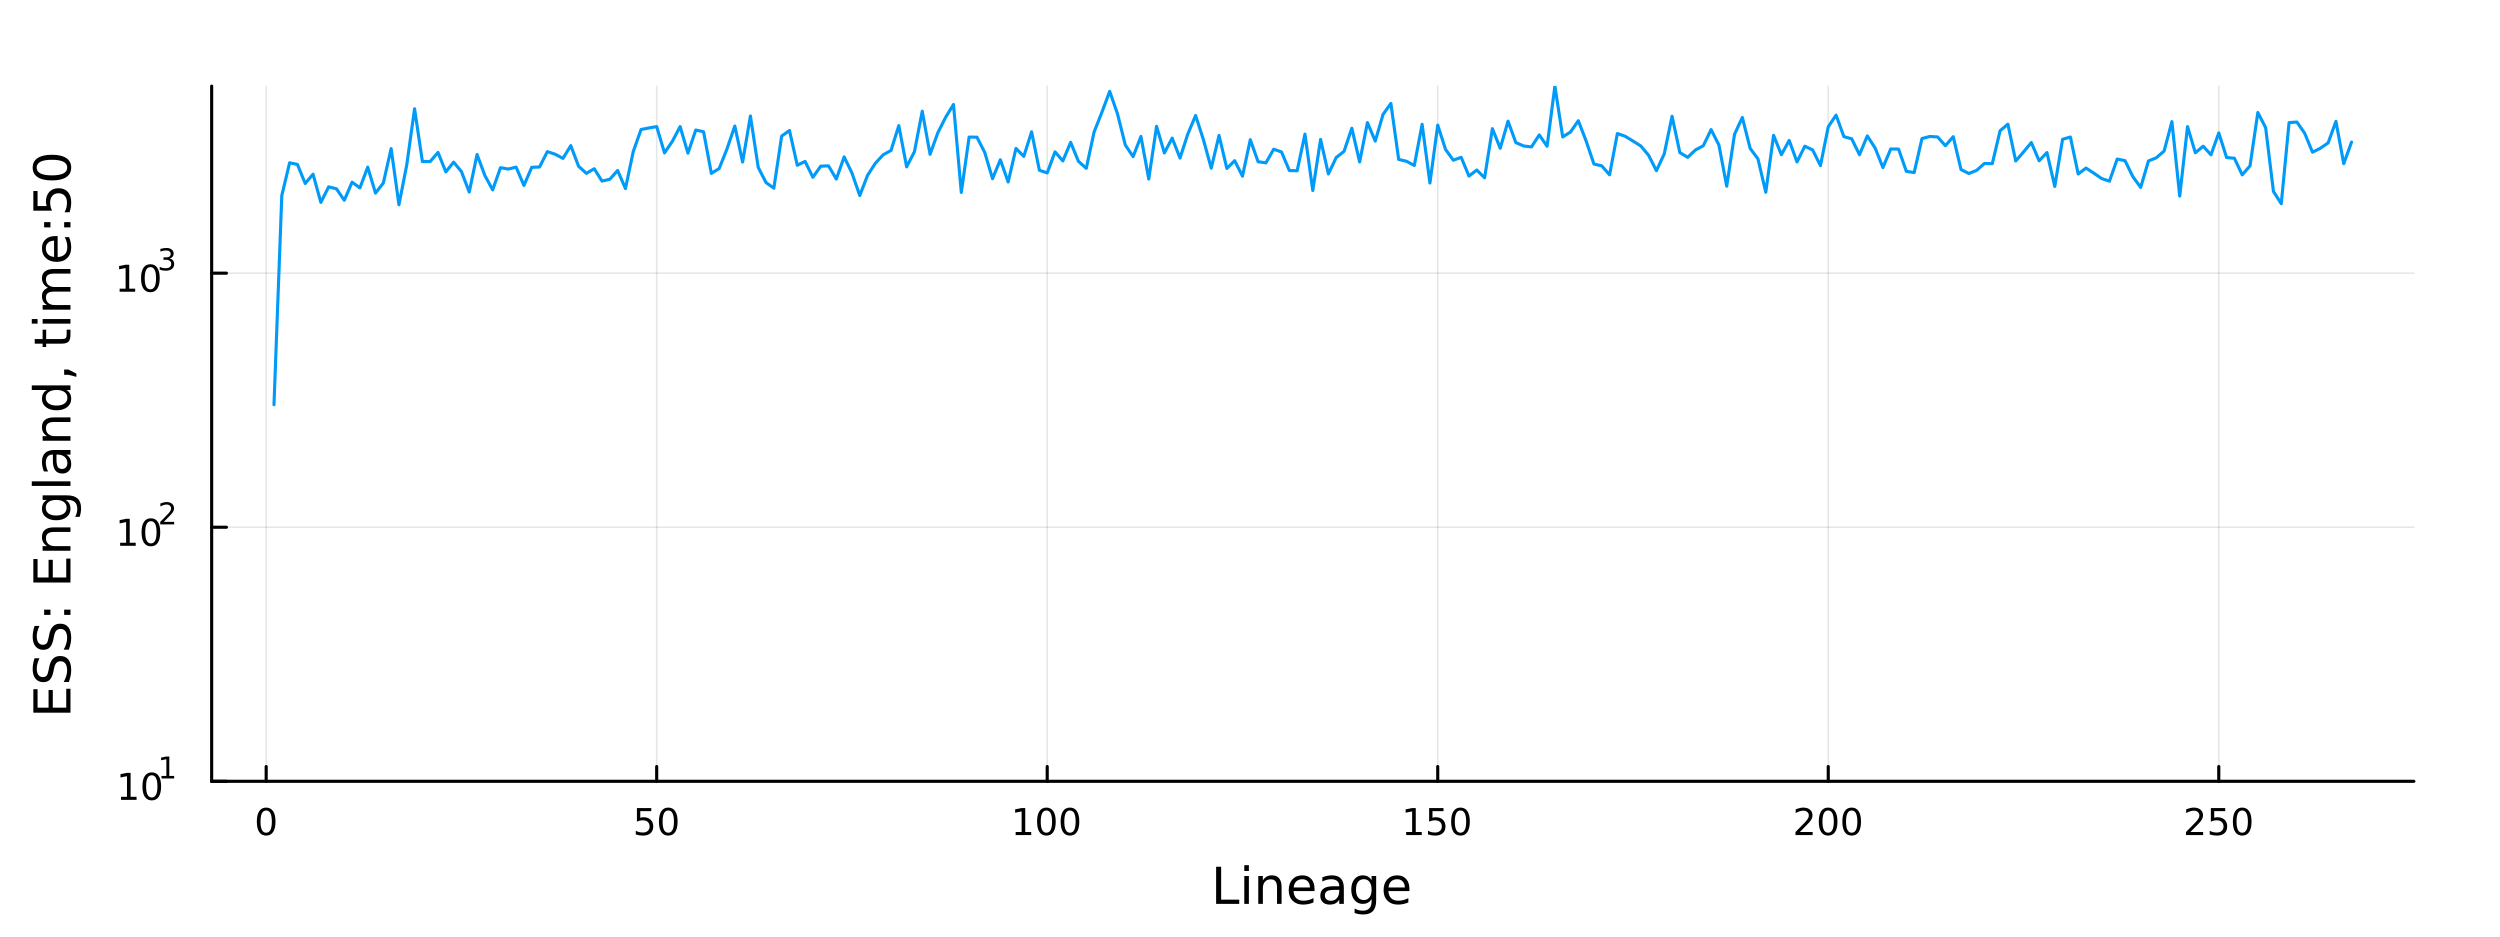 <?xml version="1.0" encoding="utf-8"?>
<svg xmlns="http://www.w3.org/2000/svg" xmlns:xlink="http://www.w3.org/1999/xlink" width="800" height="300" viewBox="0 0 3200 1200">
<rect x="0" y="0" width="3200" height="1200" fill="#333333" stroke="none"/>
<defs>
  <clipPath id="clip240">
    <rect x="0" y="0" width="3200" height="1200"/>
  </clipPath>
</defs>
<path clip-path="url(#clip240)" d="
M0 1200 L3200 1200 L3200 0 L0 0  Z
  " fill="#ffffff" fill-rule="evenodd" fill-opacity="1"/>
<defs>
  <clipPath id="clip241">
    <rect x="640" y="0" width="2241" height="1200"/>
  </clipPath>
</defs>
<path clip-path="url(#clip240)" d="
M270.918 1000.1 L3089.76 1000.1 L3089.76 110.236 L270.918 110.236  Z
  " fill="#ffffff" fill-rule="evenodd" fill-opacity="1"/>
<defs>
  <clipPath id="clip242">
    <rect x="270" y="110" width="2820" height="891"/>
  </clipPath>
</defs>
<polyline clip-path="url(#clip242)" style="stroke:#000000; stroke-linecap:round; stroke-linejoin:round; stroke-width:2; stroke-opacity:0.1; fill:none" points="
  340.699,1000.1 340.699,110.236 
  "/>
<polyline clip-path="url(#clip242)" style="stroke:#000000; stroke-linecap:round; stroke-linejoin:round; stroke-width:2; stroke-opacity:0.1; fill:none" points="
  840.565,1000.1 840.565,110.236 
  "/>
<polyline clip-path="url(#clip242)" style="stroke:#000000; stroke-linecap:round; stroke-linejoin:round; stroke-width:2; stroke-opacity:0.1; fill:none" points="
  1340.43,1000.1 1340.43,110.236 
  "/>
<polyline clip-path="url(#clip242)" style="stroke:#000000; stroke-linecap:round; stroke-linejoin:round; stroke-width:2; stroke-opacity:0.1; fill:none" points="
  1840.3,1000.1 1840.3,110.236 
  "/>
<polyline clip-path="url(#clip242)" style="stroke:#000000; stroke-linecap:round; stroke-linejoin:round; stroke-width:2; stroke-opacity:0.1; fill:none" points="
  2340.16,1000.1 2340.16,110.236 
  "/>
<polyline clip-path="url(#clip242)" style="stroke:#000000; stroke-linecap:round; stroke-linejoin:round; stroke-width:2; stroke-opacity:0.1; fill:none" points="
  2840.03,1000.1 2840.03,110.236 
  "/>
<polyline clip-path="url(#clip240)" style="stroke:#000000; stroke-linecap:round; stroke-linejoin:round; stroke-width:4; stroke-opacity:1; fill:none" points="
  270.918,1000.1 3089.76,1000.1 
  "/>
<polyline clip-path="url(#clip240)" style="stroke:#000000; stroke-linecap:round; stroke-linejoin:round; stroke-width:4; stroke-opacity:1; fill:none" points="
  340.699,1000.1 340.699,981.2 
  "/>
<polyline clip-path="url(#clip240)" style="stroke:#000000; stroke-linecap:round; stroke-linejoin:round; stroke-width:4; stroke-opacity:1; fill:none" points="
  840.565,1000.1 840.565,981.2 
  "/>
<polyline clip-path="url(#clip240)" style="stroke:#000000; stroke-linecap:round; stroke-linejoin:round; stroke-width:4; stroke-opacity:1; fill:none" points="
  1340.43,1000.1 1340.43,981.2 
  "/>
<polyline clip-path="url(#clip240)" style="stroke:#000000; stroke-linecap:round; stroke-linejoin:round; stroke-width:4; stroke-opacity:1; fill:none" points="
  1840.3,1000.1 1840.3,981.2 
  "/>
<polyline clip-path="url(#clip240)" style="stroke:#000000; stroke-linecap:round; stroke-linejoin:round; stroke-width:4; stroke-opacity:1; fill:none" points="
  2340.16,1000.1 2340.16,981.2 
  "/>
<polyline clip-path="url(#clip240)" style="stroke:#000000; stroke-linecap:round; stroke-linejoin:round; stroke-width:4; stroke-opacity:1; fill:none" points="
  2840.03,1000.1 2840.03,981.2 
  "/>
<path clip-path="url(#clip240)" d="M340.699 1037.42 Q337.088 1037.42 335.259 1040.98 Q333.454 1044.52 333.454 1051.65 Q333.454 1058.76 335.259 1062.32 Q337.088 1065.87 340.699 1065.87 Q344.333 1065.87 346.139 1062.32 Q347.967 1058.76 347.967 1051.65 Q347.967 1044.52 346.139 1040.98 Q344.333 1037.42 340.699 1037.42 M340.699 1033.71 Q346.509 1033.71 349.565 1038.32 Q352.643 1042.9 352.643 1051.65 Q352.643 1060.38 349.565 1064.99 Q346.509 1069.57 340.699 1069.57 Q334.889 1069.57 331.81 1064.99 Q328.755 1060.38 328.755 1051.65 Q328.755 1042.9 331.81 1038.32 Q334.889 1033.71 340.699 1033.71 Z" fill="#000000" fill-rule="evenodd" fill-opacity="1" /><path clip-path="url(#clip240)" d="M815.265 1034.34 L833.621 1034.34 L833.621 1038.27 L819.547 1038.27 L819.547 1046.75 Q820.565 1046.4 821.584 1046.24 Q822.602 1046.05 823.621 1046.05 Q829.408 1046.05 832.788 1049.22 Q836.167 1052.39 836.167 1057.81 Q836.167 1063.39 832.695 1066.49 Q829.223 1069.57 822.903 1069.57 Q820.727 1069.57 818.459 1069.2 Q816.214 1068.83 813.806 1068.09 L813.806 1063.39 Q815.889 1064.52 818.112 1065.08 Q820.334 1065.63 822.811 1065.63 Q826.815 1065.63 829.153 1063.53 Q831.491 1061.42 831.491 1057.81 Q831.491 1054.2 829.153 1052.09 Q826.815 1049.99 822.811 1049.99 Q820.936 1049.99 819.061 1050.4 Q817.209 1050.82 815.265 1051.7 L815.265 1034.34 Z" fill="#000000" fill-rule="evenodd" fill-opacity="1" /><path clip-path="url(#clip240)" d="M855.38 1037.42 Q851.769 1037.42 849.94 1040.98 Q848.135 1044.52 848.135 1051.65 Q848.135 1058.76 849.94 1062.32 Q851.769 1065.87 855.38 1065.87 Q859.014 1065.87 860.82 1062.32 Q862.649 1058.76 862.649 1051.65 Q862.649 1044.52 860.82 1040.98 Q859.014 1037.42 855.38 1037.42 M855.38 1033.71 Q861.19 1033.71 864.246 1038.32 Q867.324 1042.9 867.324 1051.65 Q867.324 1060.38 864.246 1064.99 Q861.19 1069.57 855.38 1069.57 Q849.57 1069.57 846.491 1064.99 Q843.436 1060.38 843.436 1051.65 Q843.436 1042.9 846.491 1038.32 Q849.57 1033.71 855.38 1033.71 Z" fill="#000000" fill-rule="evenodd" fill-opacity="1" /><path clip-path="url(#clip240)" d="M1300.04 1064.96 L1307.68 1064.96 L1307.68 1038.6 L1299.37 1040.26 L1299.37 1036 L1307.63 1034.34 L1312.31 1034.34 L1312.31 1064.96 L1319.95 1064.96 L1319.95 1068.9 L1300.04 1068.9 L1300.04 1064.96 Z" fill="#000000" fill-rule="evenodd" fill-opacity="1" /><path clip-path="url(#clip240)" d="M1339.39 1037.42 Q1335.78 1037.42 1333.95 1040.98 Q1332.14 1044.52 1332.14 1051.65 Q1332.14 1058.76 1333.95 1062.32 Q1335.78 1065.87 1339.39 1065.87 Q1343.02 1065.87 1344.83 1062.32 Q1346.66 1058.76 1346.66 1051.65 Q1346.66 1044.52 1344.83 1040.98 Q1343.02 1037.42 1339.39 1037.42 M1339.39 1033.71 Q1345.2 1033.71 1348.26 1038.32 Q1351.33 1042.9 1351.33 1051.65 Q1351.33 1060.38 1348.26 1064.99 Q1345.2 1069.57 1339.39 1069.57 Q1333.58 1069.57 1330.5 1064.99 Q1327.45 1060.38 1327.45 1051.65 Q1327.45 1042.9 1330.5 1038.32 Q1333.58 1033.71 1339.39 1033.71 Z" fill="#000000" fill-rule="evenodd" fill-opacity="1" /><path clip-path="url(#clip240)" d="M1369.55 1037.42 Q1365.94 1037.42 1364.11 1040.98 Q1362.31 1044.52 1362.31 1051.65 Q1362.31 1058.76 1364.11 1062.32 Q1365.94 1065.87 1369.55 1065.87 Q1373.19 1065.87 1374.99 1062.32 Q1376.82 1058.76 1376.82 1051.65 Q1376.82 1044.52 1374.99 1040.98 Q1373.19 1037.42 1369.55 1037.42 M1369.55 1033.71 Q1375.36 1033.71 1378.42 1038.32 Q1381.5 1042.9 1381.5 1051.65 Q1381.5 1060.38 1378.42 1064.99 Q1375.36 1069.57 1369.55 1069.57 Q1363.74 1069.57 1360.66 1064.99 Q1357.61 1060.38 1357.61 1051.65 Q1357.61 1042.9 1360.66 1038.32 Q1363.74 1033.71 1369.55 1033.71 Z" fill="#000000" fill-rule="evenodd" fill-opacity="1" /><path clip-path="url(#clip240)" d="M1799.9 1064.96 L1807.54 1064.96 L1807.54 1038.6 L1799.23 1040.26 L1799.23 1036 L1807.5 1034.34 L1812.17 1034.34 L1812.17 1064.96 L1819.81 1064.96 L1819.81 1068.9 L1799.9 1068.9 L1799.9 1064.96 Z" fill="#000000" fill-rule="evenodd" fill-opacity="1" /><path clip-path="url(#clip240)" d="M1829.3 1034.34 L1847.66 1034.34 L1847.66 1038.27 L1833.59 1038.27 L1833.59 1046.75 Q1834.6 1046.4 1835.62 1046.24 Q1836.64 1046.05 1837.66 1046.05 Q1843.45 1046.05 1846.83 1049.22 Q1850.21 1052.39 1850.21 1057.81 Q1850.21 1063.39 1846.73 1066.49 Q1843.26 1069.57 1836.94 1069.57 Q1834.77 1069.57 1832.5 1069.2 Q1830.25 1068.83 1827.84 1068.09 L1827.84 1063.39 Q1829.93 1064.52 1832.15 1065.08 Q1834.37 1065.63 1836.85 1065.63 Q1840.85 1065.63 1843.19 1063.53 Q1845.53 1061.42 1845.53 1057.81 Q1845.53 1054.2 1843.19 1052.09 Q1840.85 1049.99 1836.85 1049.99 Q1834.97 1049.99 1833.1 1050.4 Q1831.25 1050.82 1829.3 1051.7 L1829.3 1034.34 Z" fill="#000000" fill-rule="evenodd" fill-opacity="1" /><path clip-path="url(#clip240)" d="M1869.42 1037.42 Q1865.81 1037.42 1863.98 1040.98 Q1862.17 1044.52 1862.17 1051.65 Q1862.17 1058.76 1863.98 1062.32 Q1865.81 1065.87 1869.42 1065.87 Q1873.05 1065.87 1874.86 1062.32 Q1876.69 1058.76 1876.69 1051.65 Q1876.69 1044.52 1874.86 1040.98 Q1873.05 1037.42 1869.42 1037.42 M1869.42 1033.71 Q1875.23 1033.71 1878.28 1038.32 Q1881.36 1042.9 1881.36 1051.65 Q1881.36 1060.38 1878.28 1064.99 Q1875.23 1069.57 1869.42 1069.57 Q1863.61 1069.57 1860.53 1064.99 Q1857.47 1060.38 1857.47 1051.65 Q1857.47 1042.9 1860.53 1038.32 Q1863.61 1033.71 1869.42 1033.71 Z" fill="#000000" fill-rule="evenodd" fill-opacity="1" /><path clip-path="url(#clip240)" d="M2303.86 1064.96 L2320.18 1064.96 L2320.18 1068.9 L2298.23 1068.9 L2298.23 1064.96 Q2300.89 1062.21 2305.48 1057.58 Q2310.08 1052.93 2311.26 1051.58 Q2313.51 1049.06 2314.39 1047.32 Q2315.29 1045.56 2315.29 1043.87 Q2315.29 1041.12 2313.35 1039.38 Q2311.43 1037.65 2308.32 1037.65 Q2306.13 1037.65 2303.67 1038.41 Q2301.24 1039.18 2298.46 1040.73 L2298.46 1036 Q2301.29 1034.87 2303.74 1034.29 Q2306.19 1033.71 2308.23 1033.71 Q2313.6 1033.71 2316.8 1036.4 Q2319.99 1039.08 2319.99 1043.57 Q2319.99 1045.7 2319.18 1047.62 Q2318.39 1049.52 2316.29 1052.12 Q2315.71 1052.79 2312.61 1056 Q2309.5 1059.2 2303.86 1064.96 Z" fill="#000000" fill-rule="evenodd" fill-opacity="1" /><path clip-path="url(#clip240)" d="M2339.99 1037.42 Q2336.38 1037.42 2334.55 1040.98 Q2332.75 1044.52 2332.75 1051.65 Q2332.75 1058.76 2334.55 1062.32 Q2336.38 1065.87 2339.99 1065.87 Q2343.62 1065.87 2345.43 1062.32 Q2347.26 1058.76 2347.26 1051.65 Q2347.26 1044.52 2345.43 1040.98 Q2343.62 1037.42 2339.99 1037.42 M2339.99 1033.71 Q2345.8 1033.71 2348.86 1038.32 Q2351.94 1042.9 2351.94 1051.65 Q2351.94 1060.38 2348.86 1064.99 Q2345.8 1069.57 2339.99 1069.57 Q2334.18 1069.57 2331.1 1064.99 Q2328.05 1060.38 2328.05 1051.65 Q2328.05 1042.9 2331.1 1038.32 Q2334.18 1033.71 2339.99 1033.71 Z" fill="#000000" fill-rule="evenodd" fill-opacity="1" /><path clip-path="url(#clip240)" d="M2370.15 1037.42 Q2366.54 1037.42 2364.71 1040.98 Q2362.91 1044.52 2362.91 1051.65 Q2362.91 1058.76 2364.71 1062.32 Q2366.54 1065.87 2370.15 1065.87 Q2373.79 1065.87 2375.59 1062.32 Q2377.42 1058.76 2377.42 1051.65 Q2377.42 1044.52 2375.59 1040.98 Q2373.79 1037.42 2370.15 1037.42 M2370.15 1033.71 Q2375.96 1033.71 2379.02 1038.32 Q2382.1 1042.9 2382.1 1051.65 Q2382.1 1060.38 2379.02 1064.99 Q2375.96 1069.57 2370.15 1069.57 Q2364.34 1069.57 2361.26 1064.99 Q2358.21 1060.38 2358.21 1051.65 Q2358.21 1042.9 2361.26 1038.32 Q2364.34 1033.71 2370.15 1033.71 Z" fill="#000000" fill-rule="evenodd" fill-opacity="1" /><path clip-path="url(#clip240)" d="M2803.72 1064.96 L2820.04 1064.96 L2820.04 1068.9 L2798.1 1068.9 L2798.1 1064.96 Q2800.76 1062.21 2805.34 1057.58 Q2809.95 1052.93 2811.13 1051.58 Q2813.38 1049.06 2814.26 1047.32 Q2815.16 1045.56 2815.16 1043.87 Q2815.16 1041.12 2813.21 1039.38 Q2811.29 1037.65 2808.19 1037.65 Q2805.99 1037.65 2803.54 1038.41 Q2801.11 1039.18 2798.33 1040.73 L2798.33 1036 Q2801.15 1034.87 2803.61 1034.29 Q2806.06 1033.71 2808.1 1033.71 Q2813.47 1033.71 2816.66 1036.4 Q2819.86 1039.08 2819.86 1043.57 Q2819.86 1045.7 2819.05 1047.62 Q2818.26 1049.52 2816.15 1052.12 Q2815.57 1052.79 2812.47 1056 Q2809.37 1059.2 2803.72 1064.96 Z" fill="#000000" fill-rule="evenodd" fill-opacity="1" /><path clip-path="url(#clip240)" d="M2829.9 1034.34 L2848.26 1034.34 L2848.26 1038.27 L2834.19 1038.27 L2834.19 1046.75 Q2835.2 1046.4 2836.22 1046.24 Q2837.24 1046.05 2838.26 1046.05 Q2844.05 1046.05 2847.43 1049.22 Q2850.81 1052.39 2850.81 1057.81 Q2850.81 1063.39 2847.33 1066.49 Q2843.86 1069.57 2837.54 1069.57 Q2835.37 1069.57 2833.1 1069.2 Q2830.85 1068.83 2828.44 1068.09 L2828.44 1063.39 Q2830.53 1064.52 2832.75 1065.08 Q2834.97 1065.63 2837.45 1065.63 Q2841.45 1065.63 2843.79 1063.53 Q2846.13 1061.42 2846.13 1057.81 Q2846.13 1054.2 2843.79 1052.09 Q2841.45 1049.99 2837.45 1049.99 Q2835.57 1049.99 2833.7 1050.4 Q2831.85 1050.82 2829.9 1051.7 L2829.9 1034.34 Z" fill="#000000" fill-rule="evenodd" fill-opacity="1" /><path clip-path="url(#clip240)" d="M2870.02 1037.42 Q2866.41 1037.42 2864.58 1040.98 Q2862.77 1044.52 2862.77 1051.65 Q2862.77 1058.76 2864.58 1062.32 Q2866.41 1065.87 2870.02 1065.87 Q2873.65 1065.87 2875.46 1062.32 Q2877.29 1058.76 2877.29 1051.65 Q2877.29 1044.52 2875.46 1040.98 Q2873.65 1037.42 2870.02 1037.42 M2870.02 1033.71 Q2875.83 1033.71 2878.88 1038.32 Q2881.96 1042.9 2881.96 1051.65 Q2881.96 1060.38 2878.88 1064.99 Q2875.83 1069.57 2870.02 1069.57 Q2864.21 1069.57 2861.13 1064.99 Q2858.07 1060.38 2858.07 1051.65 Q2858.07 1042.9 2861.13 1038.32 Q2864.21 1033.71 2870.02 1033.71 Z" fill="#000000" fill-rule="evenodd" fill-opacity="1" /><path clip-path="url(#clip240)" d="M1556.64 1109.44 L1563.07 1109.44 L1563.07 1151.55 L1586.21 1151.55 L1586.21 1156.96 L1556.64 1156.96 L1556.64 1109.44 Z" fill="#000000" fill-rule="evenodd" fill-opacity="1" /><path clip-path="url(#clip240)" d="M1592.7 1121.31 L1598.56 1121.31 L1598.56 1156.96 L1592.7 1156.96 L1592.7 1121.31 M1592.7 1107.44 L1598.56 1107.44 L1598.56 1114.85 L1592.7 1114.85 L1592.7 1107.44 Z" fill="#000000" fill-rule="evenodd" fill-opacity="1" /><path clip-path="url(#clip240)" d="M1640.44 1135.45 L1640.44 1156.96 L1634.59 1156.96 L1634.59 1135.64 Q1634.59 1130.58 1632.61 1128.06 Q1630.64 1125.55 1626.69 1125.55 Q1621.95 1125.55 1619.21 1128.57 Q1616.48 1131.59 1616.48 1136.81 L1616.48 1156.96 L1610.59 1156.96 L1610.59 1121.31 L1616.48 1121.31 L1616.48 1126.85 Q1618.58 1123.64 1621.41 1122.05 Q1624.27 1120.45 1628 1120.45 Q1634.14 1120.45 1637.29 1124.27 Q1640.44 1128.06 1640.44 1135.45 Z" fill="#000000" fill-rule="evenodd" fill-opacity="1" /><path clip-path="url(#clip240)" d="M1682.62 1137.67 L1682.62 1140.54 L1655.69 1140.54 Q1656.07 1146.59 1659.32 1149.77 Q1662.6 1152.92 1668.42 1152.92 Q1671.79 1152.92 1674.95 1152.09 Q1678.13 1151.26 1681.25 1149.61 L1681.25 1155.15 Q1678.1 1156.48 1674.79 1157.18 Q1671.48 1157.88 1668.07 1157.88 Q1659.54 1157.88 1654.54 1152.92 Q1649.58 1147.95 1649.58 1139.49 Q1649.58 1130.74 1654.29 1125.61 Q1659.03 1120.45 1667.05 1120.45 Q1674.25 1120.45 1678.42 1125.1 Q1682.62 1129.72 1682.62 1137.67 M1676.76 1135.95 Q1676.7 1131.15 1674.05 1128.28 Q1671.44 1125.42 1667.12 1125.42 Q1662.21 1125.42 1659.25 1128.19 Q1656.33 1130.96 1655.88 1135.99 L1676.76 1135.95 Z" fill="#000000" fill-rule="evenodd" fill-opacity="1" /><path clip-path="url(#clip240)" d="M1708.43 1139.04 Q1701.33 1139.04 1698.59 1140.67 Q1695.86 1142.29 1695.86 1146.2 Q1695.86 1149.32 1697.89 1151.17 Q1699.96 1152.98 1703.5 1152.98 Q1708.37 1152.98 1711.29 1149.55 Q1714.25 1146.08 1714.25 1140.35 L1714.25 1139.04 L1708.43 1139.04 M1720.11 1136.62 L1720.11 1156.96 L1714.25 1156.96 L1714.25 1151.55 Q1712.25 1154.8 1709.26 1156.36 Q1706.27 1157.88 1701.94 1157.88 Q1696.46 1157.88 1693.22 1154.83 Q1690 1151.74 1690 1146.59 Q1690 1140.57 1694.01 1137.51 Q1698.05 1134.46 1706.04 1134.46 L1714.25 1134.46 L1714.25 1133.89 Q1714.25 1129.84 1711.58 1127.65 Q1708.94 1125.42 1704.13 1125.42 Q1701.08 1125.42 1698.18 1126.15 Q1695.28 1126.88 1692.61 1128.35 L1692.61 1122.94 Q1695.83 1121.7 1698.85 1121.09 Q1701.87 1120.45 1704.74 1120.45 Q1712.47 1120.45 1716.29 1124.46 Q1720.11 1128.48 1720.11 1136.62 Z" fill="#000000" fill-rule="evenodd" fill-opacity="1" /><path clip-path="url(#clip240)" d="M1755.63 1138.72 Q1755.63 1132.36 1752.99 1128.86 Q1750.38 1125.36 1745.64 1125.36 Q1740.93 1125.36 1738.28 1128.86 Q1735.67 1132.36 1735.67 1138.72 Q1735.67 1145.06 1738.28 1148.56 Q1740.93 1152.06 1745.64 1152.06 Q1750.38 1152.06 1752.99 1148.56 Q1755.63 1145.06 1755.63 1138.72 M1761.49 1152.54 Q1761.49 1161.64 1757.45 1166.06 Q1753.4 1170.52 1745.06 1170.52 Q1741.98 1170.52 1739.24 1170.04 Q1736.5 1169.6 1733.92 1168.64 L1733.92 1162.95 Q1736.5 1164.35 1739.02 1165.01 Q1741.53 1165.68 1744.14 1165.68 Q1749.9 1165.68 1752.77 1162.66 Q1755.63 1159.67 1755.63 1153.59 L1755.63 1150.69 Q1753.82 1153.84 1750.98 1155.4 Q1748.15 1156.96 1744.2 1156.96 Q1737.65 1156.96 1733.64 1151.96 Q1729.63 1146.97 1729.63 1138.72 Q1729.63 1130.45 1733.64 1125.45 Q1737.65 1120.45 1744.2 1120.45 Q1748.15 1120.45 1750.98 1122.01 Q1753.82 1123.57 1755.63 1126.72 L1755.63 1121.31 L1761.49 1121.31 L1761.49 1152.54 Z" fill="#000000" fill-rule="evenodd" fill-opacity="1" /><path clip-path="url(#clip240)" d="M1804.04 1137.67 L1804.04 1140.54 L1777.12 1140.54 Q1777.5 1146.59 1780.74 1149.77 Q1784.02 1152.92 1789.85 1152.92 Q1793.22 1152.92 1796.37 1152.09 Q1799.55 1151.26 1802.67 1149.61 L1802.67 1155.15 Q1799.52 1156.48 1796.21 1157.18 Q1792.9 1157.88 1789.5 1157.88 Q1780.97 1157.88 1775.97 1152.92 Q1771 1147.95 1771 1139.49 Q1771 1130.74 1775.71 1125.61 Q1780.46 1120.45 1788.48 1120.45 Q1795.67 1120.45 1799.84 1125.1 Q1804.04 1129.72 1804.04 1137.67 M1798.19 1135.95 Q1798.12 1131.15 1795.48 1128.28 Q1792.87 1125.42 1788.54 1125.42 Q1783.64 1125.42 1780.68 1128.19 Q1777.75 1130.96 1777.31 1135.99 L1798.19 1135.95 Z" fill="#000000" fill-rule="evenodd" fill-opacity="1" /><polyline clip-path="url(#clip242)" style="stroke:#000000; stroke-linecap:round; stroke-linejoin:round; stroke-width:2; stroke-opacity:0.1; fill:none" points="
  270.918,1000.1 3089.76,1000.1 
  "/>
<polyline clip-path="url(#clip242)" style="stroke:#000000; stroke-linecap:round; stroke-linejoin:round; stroke-width:2; stroke-opacity:0.1; fill:none" points="
  270.918,674.879 3089.76,674.879 
  "/>
<polyline clip-path="url(#clip242)" style="stroke:#000000; stroke-linecap:round; stroke-linejoin:round; stroke-width:2; stroke-opacity:0.1; fill:none" points="
  270.918,349.661 3089.76,349.661 
  "/>
<polyline clip-path="url(#clip240)" style="stroke:#000000; stroke-linecap:round; stroke-linejoin:round; stroke-width:4; stroke-opacity:1; fill:none" points="
  270.918,1000.1 270.918,110.236 
  "/>
<polyline clip-path="url(#clip240)" style="stroke:#000000; stroke-linecap:round; stroke-linejoin:round; stroke-width:4; stroke-opacity:1; fill:none" points="
  270.918,1000.1 289.815,1000.1 
  "/>
<polyline clip-path="url(#clip240)" style="stroke:#000000; stroke-linecap:round; stroke-linejoin:round; stroke-width:4; stroke-opacity:1; fill:none" points="
  270.918,674.879 289.815,674.879 
  "/>
<polyline clip-path="url(#clip240)" style="stroke:#000000; stroke-linecap:round; stroke-linejoin:round; stroke-width:4; stroke-opacity:1; fill:none" points="
  270.918,349.661 289.815,349.661 
  "/>
<path clip-path="url(#clip240)" d="M154.902 1019.89 L162.54 1019.89 L162.54 993.525 L154.23 995.191 L154.23 990.932 L162.494 989.265 L167.17 989.265 L167.17 1019.89 L174.809 1019.89 L174.809 1023.83 L154.902 1023.83 L154.902 1019.89 Z" fill="#000000" fill-rule="evenodd" fill-opacity="1" /><path clip-path="url(#clip240)" d="M194.253 992.344 Q190.642 992.344 188.813 995.909 Q187.008 999.45 187.008 1006.58 Q187.008 1013.69 188.813 1017.25 Q190.642 1020.79 194.253 1020.79 Q197.887 1020.79 199.693 1017.25 Q201.522 1013.69 201.522 1006.58 Q201.522 999.45 199.693 995.909 Q197.887 992.344 194.253 992.344 M194.253 988.64 Q200.063 988.64 203.119 993.247 Q206.198 997.83 206.198 1006.58 Q206.198 1015.31 203.119 1019.91 Q200.063 1024.5 194.253 1024.5 Q188.443 1024.5 185.364 1019.91 Q182.309 1015.31 182.309 1006.58 Q182.309 997.83 185.364 993.247 Q188.443 988.64 194.253 988.64 Z" fill="#000000" fill-rule="evenodd" fill-opacity="1" /><path clip-path="url(#clip240)" d="M206.743 993.218 L212.95 993.218 L212.95 971.796 L206.198 973.15 L206.198 969.689 L212.912 968.335 L216.711 968.335 L216.711 993.218 L222.918 993.218 L222.918 996.415 L206.743 996.415 L206.743 993.218 Z" fill="#000000" fill-rule="evenodd" fill-opacity="1" /><path clip-path="url(#clip240)" d="M153.792 694.672 L161.431 694.672 L161.431 668.306 L153.121 669.973 L153.121 665.713 L161.384 664.047 L166.06 664.047 L166.06 694.672 L173.699 694.672 L173.699 698.607 L153.792 698.607 L153.792 694.672 Z" fill="#000000" fill-rule="evenodd" fill-opacity="1" /><path clip-path="url(#clip240)" d="M193.143 667.125 Q189.532 667.125 187.704 670.69 Q185.898 674.232 185.898 681.362 Q185.898 688.468 187.704 692.033 Q189.532 695.574 193.143 695.574 Q196.778 695.574 198.583 692.033 Q200.412 688.468 200.412 681.362 Q200.412 674.232 198.583 670.69 Q196.778 667.125 193.143 667.125 M193.143 663.422 Q198.954 663.422 202.009 668.028 Q205.088 672.612 205.088 681.362 Q205.088 690.088 202.009 694.695 Q198.954 699.278 193.143 699.278 Q187.333 699.278 184.255 694.695 Q181.199 690.088 181.199 681.362 Q181.199 672.612 184.255 668.028 Q187.333 663.422 193.143 663.422 Z" fill="#000000" fill-rule="evenodd" fill-opacity="1" /><path clip-path="url(#clip240)" d="M209.658 667.999 L222.918 667.999 L222.918 671.196 L205.088 671.196 L205.088 667.999 Q207.251 665.761 210.975 661.999 Q214.717 658.219 215.677 657.128 Q217.501 655.078 218.216 653.668 Q218.949 652.238 218.949 650.865 Q218.949 648.627 217.369 647.217 Q215.808 645.806 213.288 645.806 Q211.501 645.806 209.508 646.427 Q207.533 647.047 205.276 648.307 L205.276 644.471 Q207.57 643.549 209.564 643.079 Q211.558 642.609 213.213 642.609 Q217.576 642.609 220.172 644.79 Q222.767 646.972 222.767 650.621 Q222.767 652.351 222.109 653.912 Q221.469 655.454 219.758 657.561 Q219.288 658.106 216.767 660.72 Q214.247 663.316 209.658 667.999 Z" fill="#000000" fill-rule="evenodd" fill-opacity="1" /><path clip-path="url(#clip240)" d="M153.134 369.453 L160.772 369.453 L160.772 343.088 L152.462 344.754 L152.462 340.495 L160.726 338.828 L165.402 338.828 L165.402 369.453 L173.041 369.453 L173.041 373.388 L153.134 373.388 L153.134 369.453 Z" fill="#000000" fill-rule="evenodd" fill-opacity="1" /><path clip-path="url(#clip240)" d="M192.485 341.907 Q188.874 341.907 187.045 345.472 Q185.24 349.013 185.24 356.143 Q185.24 363.249 187.045 366.814 Q188.874 370.356 192.485 370.356 Q196.119 370.356 197.925 366.814 Q199.754 363.249 199.754 356.143 Q199.754 349.013 197.925 345.472 Q196.119 341.907 192.485 341.907 M192.485 338.203 Q198.295 338.203 201.351 342.81 Q204.43 347.393 204.43 356.143 Q204.43 364.87 201.351 369.476 Q198.295 374.06 192.485 374.06 Q186.675 374.06 183.596 369.476 Q180.541 364.87 180.541 356.143 Q180.541 347.393 183.596 342.81 Q186.675 338.203 192.485 338.203 Z" fill="#000000" fill-rule="evenodd" fill-opacity="1" /><path clip-path="url(#clip240)" d="M217.125 330.838 Q219.852 331.421 221.375 333.264 Q222.918 335.107 222.918 337.815 Q222.918 341.972 220.059 344.248 Q217.2 346.523 211.934 346.523 Q210.166 346.523 208.285 346.166 Q206.423 345.827 204.43 345.132 L204.43 341.464 Q206.009 342.386 207.89 342.856 Q209.771 343.326 211.821 343.326 Q215.395 343.326 217.256 341.915 Q219.137 340.505 219.137 337.815 Q219.137 335.333 217.388 333.941 Q215.658 332.53 212.555 332.53 L209.282 332.53 L209.282 329.408 L212.705 329.408 Q215.507 329.408 216.993 328.299 Q218.479 327.17 218.479 325.064 Q218.479 322.901 216.937 321.753 Q215.413 320.587 212.555 320.587 Q210.994 320.587 209.207 320.926 Q207.42 321.264 205.276 321.979 L205.276 318.594 Q207.439 317.992 209.32 317.691 Q211.219 317.39 212.893 317.39 Q217.219 317.39 219.739 319.365 Q222.259 321.321 222.259 324.669 Q222.259 327.001 220.924 328.618 Q219.589 330.217 217.125 330.838 Z" fill="#000000" fill-rule="evenodd" fill-opacity="1" /><path clip-path="url(#clip240)" d="M42.686 912.235 L42.686 882.189 L48.097 882.189 L48.097 905.806 L62.165 905.806 L62.165 883.176 L67.576 883.176 L67.576 905.806 L84.795 905.806 L84.795 881.616 L90.206 881.616 L90.206 912.235 L42.686 912.235 Z" fill="#000000" fill-rule="evenodd" fill-opacity="1" /><path clip-path="url(#clip240)" d="M44.246 842.563 L50.516 842.563 Q48.766 846.223 47.906 849.47 Q47.047 852.716 47.047 855.74 Q47.047 860.991 49.084 863.856 Q51.121 866.689 54.877 866.689 Q58.028 866.689 59.651 864.811 Q61.242 862.901 62.229 857.618 L63.025 853.735 Q64.393 846.541 67.863 843.136 Q71.3 839.698 77.093 839.698 Q84 839.698 87.564 844.345 Q91.129 848.96 91.129 857.904 Q91.129 861.278 90.365 865.097 Q89.602 868.885 88.106 872.959 L81.485 872.959 Q83.681 869.044 84.795 865.288 Q85.909 861.533 85.909 857.904 Q85.909 852.398 83.745 849.406 Q81.581 846.414 77.57 846.414 Q74.069 846.414 72.096 848.578 Q70.123 850.711 69.136 855.612 L68.372 859.527 Q66.94 866.721 63.884 869.935 Q60.828 873.15 55.386 873.15 Q49.084 873.15 45.455 868.726 Q41.827 864.27 41.827 856.472 Q41.827 853.13 42.432 849.66 Q43.036 846.191 44.246 842.563 Z" fill="#000000" fill-rule="evenodd" fill-opacity="1" /><path clip-path="url(#clip240)" d="M44.246 801.186 L50.516 801.186 Q48.766 804.846 47.906 808.092 Q47.047 811.339 47.047 814.363 Q47.047 819.614 49.084 822.479 Q51.121 825.312 54.877 825.312 Q58.028 825.312 59.651 823.434 Q61.242 821.524 62.229 816.241 L63.025 812.357 Q64.393 805.164 67.863 801.759 Q71.3 798.321 77.093 798.321 Q84 798.321 87.564 802.968 Q91.129 807.583 91.129 816.527 Q91.129 819.901 90.365 823.72 Q89.602 827.508 88.106 831.582 L81.485 831.582 Q83.681 827.667 84.795 823.911 Q85.909 820.155 85.909 816.527 Q85.909 811.021 83.745 808.029 Q81.581 805.037 77.57 805.037 Q74.069 805.037 72.096 807.201 Q70.123 809.334 69.136 814.235 L68.372 818.15 Q66.94 825.343 63.884 828.558 Q60.828 831.773 55.386 831.773 Q49.084 831.773 45.455 827.349 Q41.827 822.893 41.827 815.095 Q41.827 811.753 42.432 808.283 Q43.036 804.814 44.246 801.186 Z" fill="#000000" fill-rule="evenodd" fill-opacity="1" /><path clip-path="url(#clip240)" d="M82.122 787.054 L82.122 780.338 L90.206 780.338 L90.206 787.054 L82.122 787.054 M56.5 787.054 L56.5 780.338 L64.584 780.338 L64.584 787.054 L56.5 787.054 Z" fill="#000000" fill-rule="evenodd" fill-opacity="1" /><path clip-path="url(#clip240)" d="M42.686 745.613 L42.686 715.567 L48.097 715.567 L48.097 739.184 L62.165 739.184 L62.165 716.554 L67.576 716.554 L67.576 739.184 L84.795 739.184 L84.795 714.994 L90.206 714.994 L90.206 745.613 L42.686 745.613 Z" fill="#000000" fill-rule="evenodd" fill-opacity="1" /><path clip-path="url(#clip240)" d="M68.69 675.049 L90.206 675.049 L90.206 680.906 L68.881 680.906 Q63.82 680.906 61.306 682.879 Q58.791 684.852 58.791 688.799 Q58.791 693.542 61.815 696.279 Q64.839 699.016 70.059 699.016 L90.206 699.016 L90.206 704.904 L54.558 704.904 L54.558 699.016 L60.096 699.016 Q56.882 696.915 55.29 694.083 Q53.699 691.218 53.699 687.494 Q53.699 681.351 57.518 678.2 Q61.306 675.049 68.69 675.049 Z" fill="#000000" fill-rule="evenodd" fill-opacity="1" /><path clip-path="url(#clip240)" d="M71.969 639.91 Q65.603 639.91 62.102 642.552 Q58.601 645.162 58.601 649.905 Q58.601 654.615 62.102 657.257 Q65.603 659.867 71.969 659.867 Q78.302 659.867 81.804 657.257 Q85.305 654.615 85.305 649.905 Q85.305 645.162 81.804 642.552 Q78.302 639.91 71.969 639.91 M85.782 634.054 Q94.885 634.054 99.309 638.096 Q103.765 642.138 103.765 650.478 Q103.765 653.565 103.288 656.302 Q102.842 659.039 101.887 661.617 L96.19 661.617 Q97.591 659.039 98.259 656.525 Q98.927 654.01 98.927 651.401 Q98.927 645.64 95.904 642.775 Q92.912 639.91 86.832 639.91 L83.936 639.91 Q87.087 641.725 88.647 644.557 Q90.206 647.39 90.206 651.337 Q90.206 657.894 85.209 661.904 Q80.212 665.914 71.969 665.914 Q63.693 665.914 58.696 661.904 Q53.699 657.894 53.699 651.337 Q53.699 647.39 55.259 644.557 Q56.818 641.725 59.969 639.91 L54.558 639.91 L54.558 634.054 L85.782 634.054 Z" fill="#000000" fill-rule="evenodd" fill-opacity="1" /><path clip-path="url(#clip240)" d="M40.681 621.991 L40.681 616.135 L90.206 616.135 L90.206 621.991 L40.681 621.991 Z" fill="#000000" fill-rule="evenodd" fill-opacity="1" /><path clip-path="url(#clip240)" d="M72.287 587.68 Q72.287 594.778 73.91 597.515 Q75.533 600.252 79.448 600.252 Q82.567 600.252 84.413 598.215 Q86.228 596.146 86.228 592.613 Q86.228 587.743 82.79 584.815 Q79.321 581.855 73.592 581.855 L72.287 581.855 L72.287 587.68 M69.868 575.999 L90.206 575.999 L90.206 581.855 L84.795 581.855 Q88.042 583.86 89.602 586.852 Q91.129 589.844 91.129 594.173 Q91.129 599.647 88.074 602.894 Q84.986 606.109 79.83 606.109 Q73.815 606.109 70.759 602.098 Q67.704 598.056 67.704 590.067 L67.704 581.855 L67.131 581.855 Q63.088 581.855 60.892 584.529 Q58.664 587.171 58.664 591.977 Q58.664 595.032 59.396 597.929 Q60.128 600.825 61.592 603.499 L56.182 603.499 Q54.94 600.284 54.336 597.26 Q53.699 594.236 53.699 591.372 Q53.699 583.638 57.709 579.818 Q61.72 575.999 69.868 575.999 Z" fill="#000000" fill-rule="evenodd" fill-opacity="1" /><path clip-path="url(#clip240)" d="M68.69 534.303 L90.206 534.303 L90.206 540.16 L68.881 540.16 Q63.82 540.16 61.306 542.133 Q58.791 544.107 58.791 548.053 Q58.791 552.796 61.815 555.533 Q64.839 558.27 70.059 558.27 L90.206 558.27 L90.206 564.159 L54.558 564.159 L54.558 558.27 L60.096 558.27 Q56.882 556.17 55.29 553.337 Q53.699 550.472 53.699 546.748 Q53.699 540.605 57.518 537.454 Q61.306 534.303 68.69 534.303 Z" fill="#000000" fill-rule="evenodd" fill-opacity="1" /><path clip-path="url(#clip240)" d="M59.969 499.165 L40.681 499.165 L40.681 493.308 L90.206 493.308 L90.206 499.165 L84.859 499.165 Q88.042 501.011 89.602 503.843 Q91.129 506.644 91.129 510.591 Q91.129 517.052 85.973 521.126 Q80.817 525.169 72.414 525.169 Q64.011 525.169 58.855 521.126 Q53.699 517.052 53.699 510.591 Q53.699 506.644 55.259 503.843 Q56.786 501.011 59.969 499.165 M72.414 519.121 Q78.875 519.121 82.567 516.479 Q86.228 513.806 86.228 509.159 Q86.228 504.512 82.567 501.838 Q78.875 499.165 72.414 499.165 Q65.953 499.165 62.293 501.838 Q58.601 504.512 58.601 509.159 Q58.601 513.806 62.293 516.479 Q65.953 519.121 72.414 519.121 Z" fill="#000000" fill-rule="evenodd" fill-opacity="1" /><path clip-path="url(#clip240)" d="M82.122 479.749 L82.122 473.033 L87.596 473.033 L97.781 478.253 L97.781 482.359 L87.596 479.749 L82.122 479.749 Z" fill="#000000" fill-rule="evenodd" fill-opacity="1" /><path clip-path="url(#clip240)" d="M44.437 434.012 L54.558 434.012 L54.558 421.949 L59.11 421.949 L59.11 434.012 L78.462 434.012 Q82.822 434.012 84.063 432.834 Q85.305 431.625 85.305 427.964 L85.305 421.949 L90.206 421.949 L90.206 427.964 Q90.206 434.744 87.692 437.322 Q85.145 439.9 78.462 439.9 L59.11 439.9 L59.11 444.197 L54.558 444.197 L54.558 439.9 L44.437 439.9 L44.437 434.012 Z" fill="#000000" fill-rule="evenodd" fill-opacity="1" /><path clip-path="url(#clip240)" d="M54.558 414.246 L54.558 408.39 L90.206 408.39 L90.206 414.246 L54.558 414.246 M40.681 414.246 L40.681 408.39 L48.097 408.39 L48.097 414.246 L40.681 414.246 Z" fill="#000000" fill-rule="evenodd" fill-opacity="1" /><path clip-path="url(#clip240)" d="M61.401 368.381 Q57.455 366.185 55.577 363.13 Q53.699 360.074 53.699 355.936 Q53.699 350.366 57.614 347.343 Q61.497 344.319 68.69 344.319 L90.206 344.319 L90.206 350.207 L68.881 350.207 Q63.757 350.207 61.274 352.021 Q58.791 353.836 58.791 357.56 Q58.791 362.111 61.815 364.753 Q64.839 367.395 70.059 367.395 L90.206 367.395 L90.206 373.283 L68.881 373.283 Q63.725 373.283 61.274 375.097 Q58.791 376.911 58.791 380.699 Q58.791 385.187 61.847 387.828 Q64.871 390.47 70.059 390.47 L90.206 390.47 L90.206 396.359 L54.558 396.359 L54.558 390.47 L60.096 390.47 Q56.818 388.465 55.259 385.664 Q53.699 382.863 53.699 379.012 Q53.699 375.129 55.672 372.423 Q57.646 369.686 61.401 368.381 Z" fill="#000000" fill-rule="evenodd" fill-opacity="1" /><path clip-path="url(#clip240)" d="M70.918 302.146 L73.783 302.146 L73.783 329.073 Q79.83 328.691 83.013 325.445 Q86.164 322.166 86.164 316.342 Q86.164 312.968 85.337 309.817 Q84.509 306.634 82.854 303.515 L88.392 303.515 Q89.729 306.666 90.429 309.976 Q91.129 313.286 91.129 316.692 Q91.129 325.222 86.164 330.219 Q81.199 335.184 72.732 335.184 Q63.98 335.184 58.855 330.473 Q53.699 325.731 53.699 317.71 Q53.699 310.517 58.346 306.347 Q62.961 302.146 70.918 302.146 M69.2 308.002 Q64.393 308.066 61.529 310.708 Q58.664 313.318 58.664 317.647 Q58.664 322.548 61.433 325.508 Q64.202 328.436 69.231 328.882 L69.2 308.002 Z" fill="#000000" fill-rule="evenodd" fill-opacity="1" /><path clip-path="url(#clip240)" d="M82.122 291.038 L82.122 284.322 L90.206 284.322 L90.206 291.038 L82.122 291.038 M56.5 291.038 L56.5 284.322 L64.584 284.322 L64.584 291.038 L56.5 291.038 Z" fill="#000000" fill-rule="evenodd" fill-opacity="1" /><path clip-path="url(#clip240)" d="M42.686 269.681 L42.686 244.441 L48.097 244.441 L48.097 263.793 L59.746 263.793 Q59.269 262.392 59.046 260.992 Q58.791 259.591 58.791 258.191 Q58.791 250.234 63.152 245.587 Q67.513 240.94 74.96 240.94 Q82.631 240.94 86.896 245.714 Q91.129 250.488 91.129 259.178 Q91.129 262.169 90.62 265.289 Q90.111 268.376 89.092 271.686 L82.631 271.686 Q84.191 268.822 84.955 265.766 Q85.719 262.71 85.719 259.305 Q85.719 253.799 82.822 250.584 Q79.926 247.369 74.96 247.369 Q69.995 247.369 67.099 250.584 Q64.202 253.799 64.202 259.305 Q64.202 261.883 64.775 264.461 Q65.348 267.007 66.558 269.681 L42.686 269.681 Z" fill="#000000" fill-rule="evenodd" fill-opacity="1" /><path clip-path="url(#clip240)" d="M46.919 214.522 Q46.919 219.487 51.821 222.002 Q56.691 224.484 66.494 224.484 Q76.265 224.484 81.167 222.002 Q86.037 219.487 86.037 214.522 Q86.037 209.525 81.167 207.042 Q76.265 204.528 66.494 204.528 Q56.691 204.528 51.821 207.042 Q46.919 209.525 46.919 214.522 M41.827 214.522 Q41.827 206.533 48.161 202.332 Q54.463 198.099 66.494 198.099 Q78.493 198.099 84.827 202.332 Q91.129 206.533 91.129 214.522 Q91.129 222.511 84.827 226.744 Q78.493 230.946 66.494 230.946 Q54.463 230.946 48.161 226.744 Q41.827 222.511 41.827 214.522 Z" fill="#000000" fill-rule="evenodd" fill-opacity="1" /><polyline clip-path="url(#clip242)" style="stroke:#009af9; stroke-linecap:round; stroke-linejoin:round; stroke-width:4; stroke-opacity:1; fill:none" points="
  350.696,518.053 360.694,250.311 370.691,208.388 380.688,210.451 390.686,234.869 400.683,222.945 410.68,259.04 420.678,239.166 430.675,241.696 440.672,256.363 
  450.67,233.151 460.667,240.493 470.664,213.921 480.662,247.207 490.659,234.235 500.656,190.163 510.654,262.047 520.651,211.035 530.648,139.223 540.646,206.702 
  550.643,206.722 560.64,195.102 570.637,220.039 580.635,207.527 590.632,219.657 600.629,245.838 610.627,197.737 620.624,224.621 630.621,243.09 640.619,214.625 
  650.616,216.371 660.613,213.937 670.611,237.391 680.608,214.191 690.605,213.713 700.603,194.111 710.6,197.384 720.597,202.752 730.595,186.406 740.592,212.822 
  750.589,221.908 760.587,215.993 770.584,231.811 780.581,229.417 790.579,218.251 800.576,241.362 810.573,193.94 820.571,165.74 830.568,163.787 840.565,162.036 
  850.563,195.727 860.56,180.943 870.557,162.058 880.555,196.038 890.552,166.443 900.549,168.636 910.547,221.947 920.544,215.711 930.541,190.587 940.539,161.31 
  950.536,207.392 960.533,148.433 970.531,214.259 980.528,233.698 990.525,240.913 1000.52,174.195 1010.52,167.035 1020.52,211.521 1030.51,206.616 1040.51,226.932 
  1050.51,212.677 1060.51,212.321 1070.5,229.213 1080.5,200.802 1090.5,221.476 1100.5,250.246 1110.49,224.37 1120.49,208.955 1130.49,198.104 1140.49,192.609 
  1150.48,160.79 1160.48,213.558 1170.48,194.135 1180.47,142.328 1190.47,197.53 1200.47,169.82 1210.47,150.052 1220.46,133.76 1230.46,246.278 1240.46,175.469 
  1250.46,175.567 1260.45,195.132 1270.45,228.693 1280.45,204.473 1290.44,232.982 1300.44,189.941 1310.44,200.194 1320.44,168.687 1330.43,217.963 1340.43,221.308 
  1350.43,194.395 1360.43,205.965 1370.42,182.217 1380.42,206.531 1390.42,215.467 1400.42,169.04 1410.41,143.743 1420.41,116.933 1430.41,145.797 1440.4,185.631 
  1450.4,200.505 1460.4,174.619 1470.4,229.164 1480.39,161.679 1490.39,195.742 1500.39,176.774 1510.39,202.309 1520.38,171.593 1530.38,147.86 1540.38,178.845 
  1550.38,215.28 1560.37,173.32 1570.37,215.672 1580.37,205.671 1590.36,225.497 1600.36,178.8 1610.36,206.991 1620.36,208.456 1630.35,190.978 1640.35,194.546 
  1650.35,218.262 1660.35,218.565 1670.34,171.662 1680.34,243.86 1690.34,178.446 1700.34,222.646 1710.33,201.668 1720.33,193.74 1730.33,164.156 1740.32,207.28 
  1750.32,156.926 1760.32,180.62 1770.32,146.437 1780.31,132.398 1790.31,204.062 1800.31,206.433 1810.31,211.798 1820.3,159.099 1830.3,234.266 1840.3,160.148 
  1850.3,191.296 1860.29,205.087 1870.29,201.363 1880.29,225.388 1890.28,217.621 1900.28,227.543 1910.28,164.68 1920.28,189.78 1930.27,155.122 1940.27,182.544 
  1950.27,186.847 1960.27,188.063 1970.26,172.701 1980.26,187.198 1990.26,110.236 2000.26,175.292 2010.25,168.952 2020.25,154.53 2030.25,180.545 2040.24,209.971 
  2050.24,212.303 2060.24,223.767 2070.24,170.91 2080.23,174.445 2090.23,180.53 2100.23,186.853 2110.23,198.787 2120.22,218.477 2130.22,197.045 2140.22,148.785 
  2150.22,195.334 2160.21,201.375 2170.21,191.906 2180.21,186.586 2190.2,165.874 2200.2,185.642 2210.2,238.34 2220.2,171.841 2230.19,150.384 2240.19,189.934 
  2250.19,203.404 2260.19,246.071 2270.18,173.18 2280.18,198.026 2290.18,179.754 2300.17,207.306 2310.17,187.155 2320.17,191.885 2330.17,211.936 2340.16,162.337 
  2350.16,147.389 2360.16,174.916 2370.16,177.659 2380.15,198.033 2390.15,173.961 2400.15,189.471 2410.15,214.494 2420.14,190.666 2430.14,190.836 2440.14,219.309 
  2450.13,220.854 2460.13,177.349 2470.13,174.694 2480.13,175.292 2490.12,186.552 2500.12,174.981 2510.12,217.028 2520.12,222.07 2530.11,218.061 2540.11,209.212 
  2550.11,209.503 2560.11,167.377 2570.1,158.962 2580.1,206.063 2590.1,194.535 2600.09,182.463 2610.09,205.813 2620.09,195.276 2630.09,238.59 2640.08,178.352 
  2650.08,175.358 2660.08,222.68 2670.08,215.123 2680.07,221.622 2690.07,228.498 2700.07,231.925 2710.07,203.579 2720.06,205.69 2730.06,226.107 2740.06,239.872 
  2750.05,205.98 2760.05,202.002 2770.05,193.338 2780.05,155.716 2790.04,250.924 2800.04,162.078 2810.04,195.572 2820.04,187.155 2830.03,198.159 2840.03,170.118 
  2850.03,201.616 2860.03,202.57 2870.02,223.823 2880.02,212.322 2890.02,144.018 2900.01,163.419 2910.01,245.003 2920.01,260.784 2930.01,156.923 2940,156.206 
  2950,170.537 2960,194.824 2970,189.782 2979.99,182.944 2989.99,155.319 2999.99,209.502 3009.99,181.823 
  "/>
</svg>
